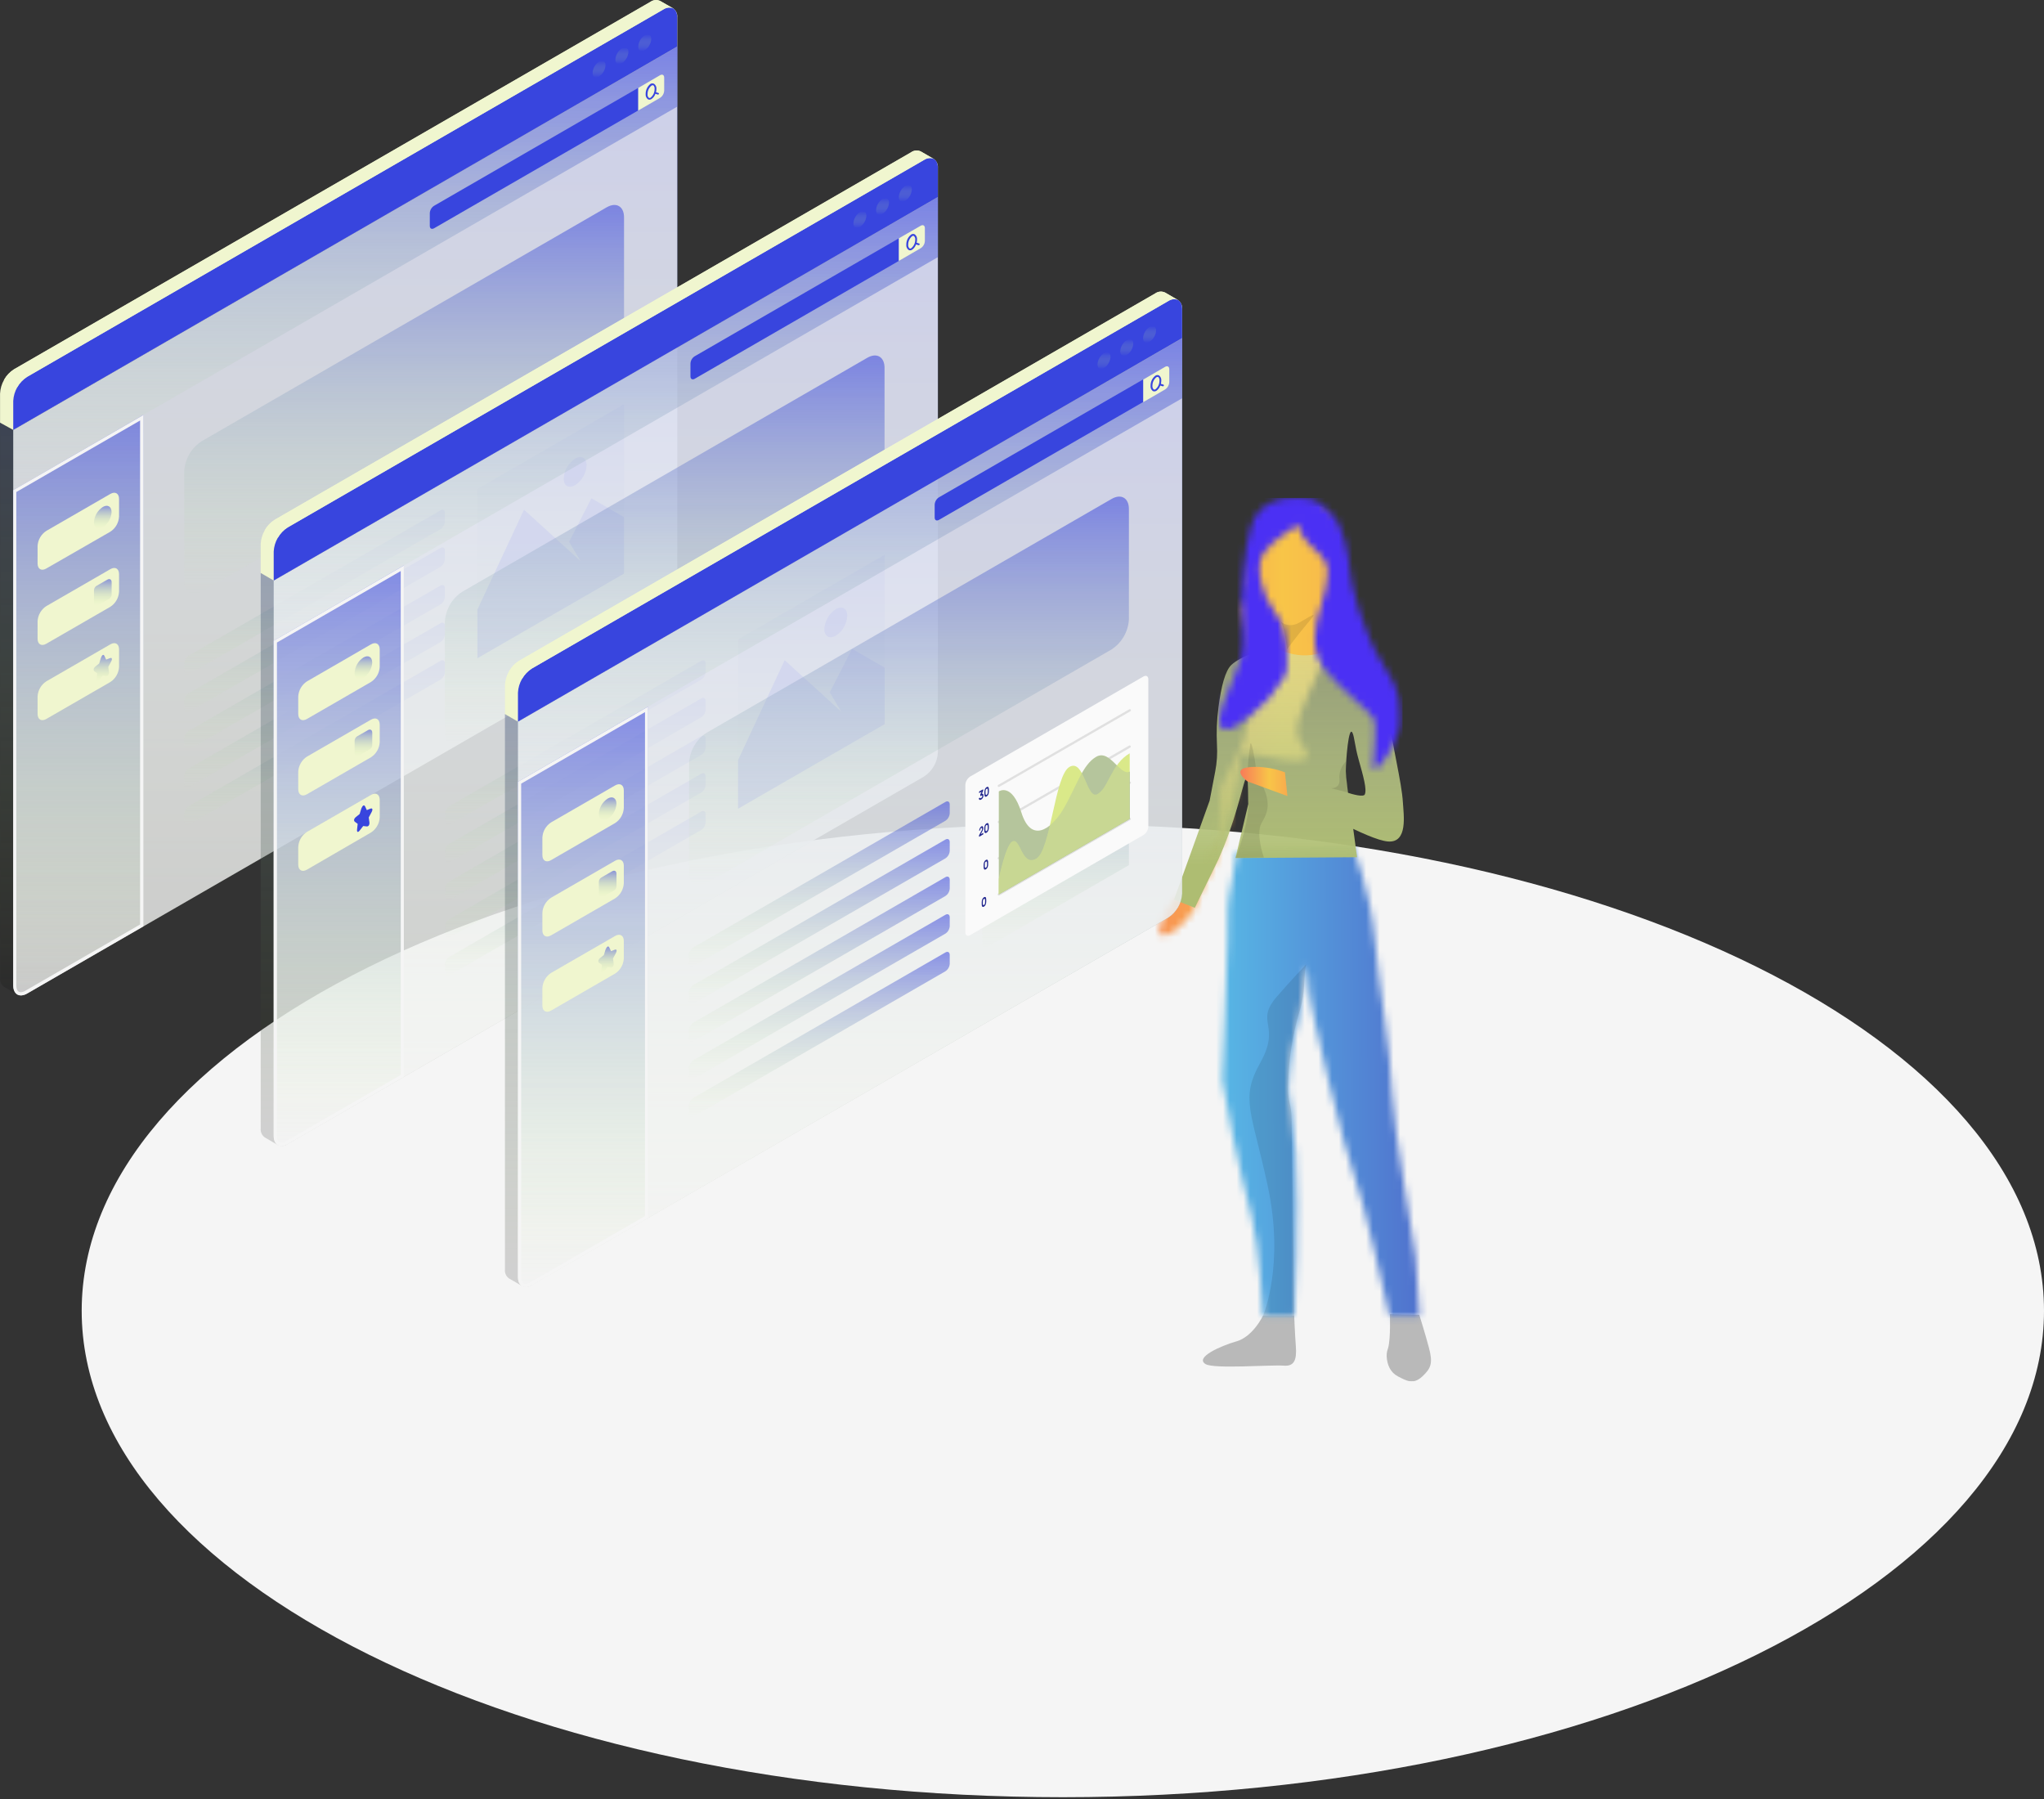 <svg width="300" height="264" viewBox="0 0 300 264" fill="none" xmlns="http://www.w3.org/2000/svg">
<rect x="0" y="0" width="300" height="264" fill="#333333" stroke="none"/>
<path d="M155.994 263.736C235.527 263.736 300 231.777 300 192.355C300 152.933 235.527 120.974 155.994 120.974C76.462 120.974 11.989 152.933 11.989 192.355C11.989 231.777 76.462 263.736 155.994 263.736Z" fill="#F5F5F5"/>
<g clip-path="url(#clip0_0_1186)">
<mask id="mask0_0_1186" style="mask-type:luminance" maskUnits="userSpaceOnUse" x="-60" y="-19" width="489" height="279">
<path d="M428.547 -18.113H-59.92V259.256H428.547V-18.113Z" fill="white"/>
</mask>
<g mask="url(#mask0_0_1186)">
<mask id="mask1_0_1186" style="mask-type:luminance" maskUnits="userSpaceOnUse" x="-60" y="-19" width="489" height="279">
<path d="M428.547 -18.113H-59.92V259.256H428.547V-18.113Z" fill="white"/>
</mask>
<g mask="url(#mask1_0_1186)">
<mask id="mask2_0_1186" style="mask-type:luminance" maskUnits="userSpaceOnUse" x="-91" y="-3" width="487" height="267">
<path d="M395.038 -2.516H-90.884V263.296H395.038V-2.516Z" fill="white"/>
</mask>
<g mask="url(#mask2_0_1186)">
<path d="M208.319 192.942L203.994 192.847C203.994 192.847 204.129 196.381 203.74 197.801C203.717 197.891 203.641 198.122 203.59 198.289C203.537 198.533 203.514 198.782 203.521 199.031C203.593 200.315 204.071 201.415 205.205 201.998C206.455 202.637 207.421 203.225 208.749 201.998C210.077 200.77 210.301 199.984 209.747 197.86C209.192 195.736 208.307 192.942 208.307 192.942" fill="#B9B9B9"/>
<path d="M181.454 196.853C183.939 196.139 185.369 193.073 185.369 193.073H189.949C189.949 193.073 190.068 195.954 190.19 197.519C190.351 199.594 189.951 200.521 188.427 200.408C186.422 200.261 178.251 200.921 176.961 200.187C175.292 199.221 179.126 197.519 181.451 196.848" fill="#B9B9B9"/>
</g>
<mask id="mask3_0_1186" style="mask-type:luminance" maskUnits="userSpaceOnUse" x="179" y="124" width="30" height="70">
<path d="M198.616 124.339C198.616 124.339 201.198 131.24 201.745 137.607C202.292 143.973 204.137 154.313 204.317 160.464C204.465 165.541 207.665 182.464 207.77 184.403C207.861 186.098 208.342 193.101 208.342 193.101H203.91C203.91 193.101 200.056 175.668 198.797 172.691C197.624 169.91 192.085 147.425 192.182 145.347C192.229 144.057 192.064 142.767 191.694 141.531C191.694 141.531 190.836 149.493 190.02 151.971C189.414 153.81 189.053 159.873 189.053 159.873C189.053 159.873 189.931 165.654 190.142 169.119C190.673 177.851 189.953 193.07 189.953 193.07H185.374C185.374 193.07 184.812 182.602 183.705 178.575C182.006 172.411 179.38 159.416 179.38 158.471C179.38 157.616 180.182 140.455 180.171 137.925C180.171 136.839 180.194 134.468 180.222 133.21C180.233 132.709 180.283 132.211 180.37 131.718L181.568 124.943L198.616 124.339Z" fill="white"/>
</mask>
<g mask="url(#mask3_0_1186)">
<path d="M214.702 194.406L175.233 194.611L174.64 124.278L214.109 124.072L214.702 194.406Z" fill="url(#paint0_linear_0_1186)"/>
</g>
<mask id="mask4_0_1186" style="mask-type:luminance" maskUnits="userSpaceOnUse" x="170" y="74" width="27" height="64">
<path d="M192.528 74.349C191.256 74.562 189.503 75.974 186.605 77.053C184.941 77.672 182.84 85.967 182.84 85.967L182.809 85.934L183.608 86.679C183.443 86.846 183.682 87.264 183.682 87.5L183.534 88.433L182.288 88.6L184.323 100.737L182.395 109.086L179.087 115.787L178.833 122.896C178.833 122.896 175.973 127.601 176.034 128.14C176.095 128.68 173.788 131.107 172.312 132.018C171.366 133.184 168.802 137.807 171.04 137.237C173.152 136.7 175.2 133.67 175.365 133.205C177.044 128.479 177.823 127.924 177.978 127.521C180.342 121.406 182.064 115.656 181.843 110.897C181.764 109.248 195.474 114.6 190.971 109.081C187.689 105.057 199.315 94.006 196.553 82.246C195.217 76.565 194.372 74.59 193.118 74.343L192.528 74.349Z" fill="white"/>
</mask>
<g mask="url(#mask4_0_1186)">
<path d="M212.576 74.343H161.299V141.351H212.576V74.343Z" fill="url(#paint1_linear_0_1186)"/>
</g>
<path d="M172.313 132.018L177.538 117.495L178.36 113.208C178.61 111.907 178.695 110.579 178.614 109.256C178.52 107.464 178.592 105.667 178.828 103.888C179.238 100.614 179.859 98.428 180.703 97.604C182.003 96.338 186.046 94.702 188.137 95.506C192.805 97.303 195.006 94.866 196.426 95.341C197.845 95.816 202.532 96.646 203.483 103.303C204.435 109.96 205.719 114.703 205.905 117.762C206.014 119.575 206.668 123.723 203.717 123.486C200.766 123.25 192.635 118.381 188.944 116.837C185.252 115.294 185.018 113.969 185.127 112.911C185.237 111.852 190.656 112.911 192.889 114.225C195.123 115.54 199.947 117.307 200.3 116.601C200.654 115.895 200.107 113.945 199.423 111.521C198.832 109.438 198.812 108.226 198.519 107.576C197.937 106.274 197.527 111.685 197.527 113.17C197.545 113.787 197.601 114.402 197.695 115.011C197.695 115.011 197.777 115.828 197.858 116.352C198.298 119.154 199.178 125.798 199.178 125.798L181.332 125.916L183.217 117.955C183.166 118.05 183.242 113.129 182.891 114.038C182.217 115.79 181.332 120.584 178.79 126.196L175.366 133.218L172.313 132.018Z" fill="url(#paint2_linear_0_1186)"/>
<path opacity="0.1" d="M181.344 125.898C181.344 125.898 183.525 120.538 183.196 117.346C182.858 114.071 183.316 110.412 183.499 109.246C183.642 108.339 184.158 111.234 184.313 112.538C184.631 115.217 184.326 112.908 185.501 115.692C186.677 118.476 185.715 119.76 185.138 120.828C184.278 122.408 185.501 125.837 185.501 125.837L181.344 125.898Z" fill="black"/>
<path d="M188.595 113.337L188.956 116.819L183.105 114.678C183.105 114.678 180.072 112.505 184.316 112.538C185.778 112.55 187.226 112.821 188.595 113.337Z" fill="url(#paint3_linear_0_1186)"/>
<mask id="mask5_0_1186" style="mask-type:luminance" maskUnits="userSpaceOnUse" x="178" y="73" width="28" height="40">
<path d="M188.778 73.129C188.778 73.129 184.746 73.275 183.593 77.274C182.441 81.272 182.27 86.84 182.23 87.716C182.189 88.635 182.654 94.907 182.151 96.643C181.706 98.184 180.393 101.032 179.607 103.005C179.298 103.785 179.07 104.596 178.927 105.424L178.836 106.105C178.891 106.282 178.981 106.445 179.102 106.584C179.223 106.724 179.372 106.836 179.538 106.914C179.705 106.992 179.885 107.034 180.069 107.038C180.252 107.041 180.435 107.006 180.604 106.934C181.006 106.752 181.396 106.545 181.772 106.313C183 105.568 184.761 103.904 185.768 102.961C187.025 101.787 187.351 100.724 188.224 99.761C188.916 98.991 188.875 98.135 188.9 97.414C189.027 93.7 188.575 91.543 186.735 89.208C185.491 87.631 184.056 83.232 185.425 81.198C186.794 79.164 190.223 77.487 190.366 76.978C190.508 76.47 190.62 78.504 192.096 79.803C193.398 80.969 194.243 81.781 194.749 82.97C194.948 83.437 194.879 85.718 193.935 88.682C192.948 91.776 192.238 95.221 194.256 97.984C196.273 100.747 201.315 104.615 201.672 105.488C202.028 106.362 201.672 110.237 201.539 112.423C201.407 114.608 205.635 108.691 205.49 105.853C205.345 103.015 205.852 101.782 202.969 97.419C200.087 93.055 198.214 85.567 198.135 83.748C198.056 81.93 197.199 76.914 195.469 75.458C193.991 74.215 193.673 73.023 190.592 73.023C189.983 73.028 189.376 73.064 188.77 73.131" fill="white"/>
</mask>
<g mask="url(#mask5_0_1186)">
<path d="M205.849 73.021H178.831V114.601H205.849V73.021Z" fill="#4B30F4"/>
</g>
</g>
</g>
<path opacity="0.1" d="M191.691 141.533C191.347 142.946 191.604 145.627 190.818 148.139C189.655 151.941 189.059 155.897 189.05 159.876C189.078 161.704 189.528 162.203 189.559 163.867C189.813 179.114 189.953 193.083 189.953 193.083H185.374C185.374 193.083 188.595 185.723 186.05 173.955C183.697 163.04 182.008 161.24 184.951 155.993C188.101 150.381 184.122 150.086 187.358 146.308C189.103 144.271 191.691 141.533 191.691 141.533Z" fill="black"/>
<path opacity="0.1" d="M197.567 111.724C197.213 112.061 196.941 112.476 196.772 112.936C196.604 113.397 196.543 113.891 196.596 114.38C196.7 115.795 195.324 115.664 195.324 115.664L197.891 116.316C197.891 116.316 197.318 112.826 197.567 111.724Z" fill="black"/>
<path opacity="0.1" d="M188 91.235C188 91.235 189.122 92.316 190.798 91.312C193.195 89.879 193.218 89.915 191.996 91.355C190.132 93.556 188.908 95.297 188.908 95.297C188.908 95.297 188.569 92.216 188 91.235Z" fill="black"/>
</g>
<path d="M99.403 6.83L97.488 5.721L0.008 62.024V143.51C-0.018 143.763 0.023 144.018 0.128 144.25C0.233 144.481 0.398 144.681 0.605 144.828L2.514 145.937C2.746 146.045 3.002 146.088 3.256 146.064C3.51 146.04 3.753 145.948 3.959 145.798L97.366 91.89C97.959 91.503 98.452 90.982 98.806 90.368C99.16 89.755 99.365 89.067 99.403 88.359V6.83Z" fill="url(#paint4_linear_0_1186)" fill-opacity="0.7"/>
<path opacity="0.15" d="M99.403 6.83L97.488 5.721L0.008 62.024V143.51C-0.018 143.763 0.023 144.018 0.128 144.25C0.233 144.481 0.398 144.681 0.605 144.828L2.514 145.937C2.746 146.045 3.002 146.088 3.256 146.064C3.51 146.04 3.753 145.948 3.959 145.798L97.366 91.89C97.959 91.503 98.452 90.982 98.806 90.368C99.16 89.755 99.365 89.067 99.403 88.359V6.83Z" fill="black"/>
<path d="M1.944 144.62C1.944 145.921 2.856 146.444 3.981 145.798L97.366 91.89C97.959 91.503 98.452 90.982 98.806 90.368C99.16 89.755 99.365 89.067 99.403 88.359V6.83L1.944 63.09V144.62Z" fill="url(#paint5_linear_0_1186)" fill-opacity="0.7"/>
<g opacity="0.75">
<path d="M1.945 144.62C1.945 145.921 2.857 146.444 3.982 145.798L97.367 91.89C97.96 91.503 98.453 90.982 98.807 90.368C99.161 89.755 99.366 89.067 99.404 88.359V6.83L1.945 63.09V144.62Z" fill="white"/>
</g>
<path d="M1.916 63.112V71.933L99.397 15.651L99.402 6.83L1.916 63.112Z" fill="url(#paint6_linear_0_1186)" fill-opacity="0.7"/>
<path d="M63.083 31.256V33.155C63.083 33.544 63.361 33.688 63.697 33.507L93.675 16.206V12.894L63.707 30.201C63.527 30.315 63.377 30.47 63.268 30.654C63.16 30.837 63.096 31.044 63.083 31.256Z" fill="#3845DE"/>
<path d="M96.876 11.038C97.212 10.846 97.484 11.001 97.484 11.396V13.294C97.474 13.508 97.414 13.716 97.309 13.901C97.203 14.087 97.054 14.244 96.876 14.361L93.676 16.217V12.905L96.876 11.038Z" fill="#F0F6CF"/>
<path d="M96.641 13.646L96.283 13.534C96.321 13.382 96.341 13.226 96.342 13.07C96.358 12.925 96.336 12.778 96.278 12.645C96.22 12.511 96.128 12.395 96.011 12.307C95.93 12.261 95.838 12.236 95.745 12.236C95.651 12.236 95.559 12.261 95.478 12.307C95.251 12.483 95.068 12.71 94.944 12.969C94.82 13.229 94.758 13.513 94.763 13.801C94.748 13.945 94.77 14.092 94.828 14.226C94.886 14.359 94.978 14.476 95.094 14.563C95.161 14.605 95.239 14.627 95.318 14.627C95.422 14.624 95.524 14.593 95.611 14.537C95.886 14.351 96.091 14.079 96.193 13.763L96.55 13.875H96.593C96.62 13.874 96.646 13.866 96.668 13.849C96.69 13.833 96.707 13.81 96.715 13.785C96.72 13.757 96.715 13.728 96.702 13.703C96.688 13.677 96.667 13.658 96.641 13.646ZM95.489 14.329C95.453 14.357 95.41 14.374 95.365 14.379C95.319 14.384 95.274 14.376 95.233 14.355C95.161 14.288 95.106 14.204 95.073 14.112C95.039 14.019 95.028 13.92 95.041 13.822C95.037 13.582 95.087 13.344 95.188 13.126C95.289 12.909 95.437 12.716 95.622 12.563C95.671 12.53 95.728 12.511 95.787 12.51C95.819 12.503 95.852 12.503 95.883 12.51C95.955 12.577 96.01 12.661 96.043 12.754C96.077 12.846 96.088 12.946 96.075 13.043C96.082 13.288 96.033 13.531 95.932 13.754C95.83 13.977 95.678 14.174 95.489 14.329Z" fill="#3845DE"/>
<path d="M96.912 0.158C96.679 0.046 96.42 -0.001 96.162 0.022C95.905 0.046 95.659 0.139 95.45 0.292L2.044 54.2C1.448 54.59 0.952 55.115 0.598 55.733C0.243 56.352 0.041 57.045 0.007 57.757V62.024L1.943 63.09L99.402 6.83V2.564C99.432 2.308 99.392 2.049 99.288 1.814C99.184 1.578 99.019 1.375 98.81 1.225C98.474 1.049 97.242 0.345 96.912 0.158Z" fill="#F0F6CF"/>
<path d="M1.944 58.824C1.982 58.117 2.186 57.43 2.54 56.817C2.894 56.205 3.388 55.684 3.981 55.298L97.36 1.385C98.486 0.734 99.398 1.262 99.398 2.564V6.83L1.944 63.09V58.824Z" fill="#3845DE"/>
<path d="M98.832 1.262C98.599 1.145 98.338 1.094 98.078 1.116C97.819 1.138 97.57 1.231 97.36 1.385L3.959 55.309C3.357 55.685 2.861 56.208 2.519 56.829L0.604 55.725C0.947 55.101 1.445 54.576 2.049 54.2L95.45 0.27C95.66 0.12 95.906 0.028 96.163 0.005C96.421 -0.017 96.679 0.03 96.912 0.142C97.242 0.345 98.469 1.049 98.81 1.246L98.832 1.262Z" fill="#F0F6CF"/>
<path d="M87.931 9.033C87.654 9.215 87.424 9.46 87.258 9.747C87.093 10.034 86.996 10.355 86.976 10.686C86.976 11.294 87.403 11.545 87.931 11.22C88.204 11.037 88.43 10.795 88.594 10.511C88.758 10.227 88.854 9.909 88.875 9.582C88.875 8.974 88.459 8.729 87.931 9.033Z" fill="url(#paint7_linear_0_1186)" fill-opacity="0.7"/>
<path d="M91.276 7.091C90.999 7.274 90.769 7.518 90.603 7.805C90.438 8.092 90.341 8.414 90.321 8.745C90.321 9.353 90.748 9.603 91.276 9.278C91.553 9.096 91.785 8.852 91.951 8.565C92.118 8.278 92.215 7.956 92.236 7.625C92.236 7.049 91.804 6.798 91.276 7.091Z" fill="url(#paint8_linear_0_1186)" fill-opacity="0.7"/>
<path d="M94.62 5.177C94.344 5.361 94.116 5.607 93.952 5.895C93.788 6.183 93.694 6.505 93.676 6.835C93.676 7.443 94.108 7.689 94.63 7.369C94.908 7.187 95.139 6.943 95.306 6.656C95.473 6.369 95.57 6.047 95.59 5.715C95.58 5.123 95.148 4.873 94.62 5.177Z" fill="url(#paint9_linear_0_1186)" fill-opacity="0.7"/>
<path d="M3.96 145.798L21.026 135.937V60.899L1.944 71.933V144.62C1.944 145.921 2.834 146.444 3.96 145.798Z" fill="url(#paint10_linear_0_1186)" fill-opacity="0.7"/>
<path d="M20.562 61.709V135.665L3.72 145.388C3.519 145.518 3.287 145.594 3.048 145.606C2.456 145.606 2.392 144.918 2.392 144.62V72.205L20.562 61.709ZM21.037 60.899L1.944 71.933V144.62C1.944 145.542 2.402 146.076 3.069 146.076C3.392 146.062 3.706 145.967 3.981 145.798L21.047 135.937V60.899H21.037Z" fill="#F5F5F5"/>
<path d="M6.791 77.912L16.199 72.482C16.903 72.077 17.474 72.408 17.474 73.218V75.794C17.453 76.24 17.327 76.675 17.106 77.063C16.884 77.451 16.573 77.78 16.199 78.024L6.791 83.431C6.087 83.842 5.516 83.511 5.516 82.695V80.12C5.541 79.677 5.669 79.247 5.89 78.863C6.112 78.48 6.42 78.154 6.791 77.912Z" fill="#F0F6CF"/>
<path d="M6.791 88.952L16.199 83.522C16.903 83.112 17.474 83.442 17.474 84.258V86.834C17.45 87.277 17.323 87.707 17.101 88.091C16.88 88.475 16.57 88.801 16.199 89.042L6.791 94.472C6.087 94.877 5.516 94.552 5.516 93.736V91.159C5.54 90.717 5.668 90.286 5.889 89.903C6.111 89.519 6.42 89.193 6.791 88.952Z" fill="#F0F6CF"/>
<path d="M6.791 99.991L16.199 94.557C16.903 94.151 17.474 94.482 17.474 95.293V97.874C17.449 98.316 17.321 98.746 17.1 99.13C16.878 99.514 16.57 99.84 16.199 100.082L6.791 105.511C6.087 105.916 5.516 105.586 5.516 104.775V102.199C5.54 101.757 5.668 101.326 5.889 100.942C6.111 100.559 6.42 100.233 6.791 99.991Z" fill="#F0F6CF"/>
<path d="M15.084 74.402C15.794 73.992 16.375 74.322 16.375 75.149C16.351 75.598 16.221 76.035 15.995 76.424C15.77 76.814 15.456 77.144 15.079 77.389C14.364 77.805 13.788 77.469 13.788 76.642C13.814 76.193 13.944 75.757 14.169 75.368C14.395 74.979 14.708 74.648 15.084 74.402Z" fill="url(#paint11_linear_0_1186)" fill-opacity="0.7"/>
<path d="M14.146 85.986L15.746 85.069C16.098 84.866 16.386 85.031 16.386 85.437V87.272C16.378 87.392 16.343 87.51 16.281 87.614C16.22 87.719 16.136 87.808 16.034 87.874L14.434 88.791C14.082 88.994 13.794 88.829 13.794 88.423V86.589C13.802 86.468 13.838 86.35 13.899 86.246C13.96 86.141 14.045 86.052 14.146 85.986Z" fill="url(#paint12_linear_0_1186)" fill-opacity="0.7"/>
<path d="M15.33 96.263L15.581 96.796L16.141 96.583C16.45 96.466 16.519 96.711 16.295 97.117L15.89 97.879L15.986 98.567C16.039 98.946 15.858 99.223 15.581 99.191L15.085 99.127L14.584 99.767C14.306 100.124 14.125 100.05 14.178 99.612L14.274 98.812L13.869 98.519C13.645 98.359 13.714 98.034 14.024 97.794L14.557 97.367L14.807 96.546C14.973 96.098 15.197 95.97 15.33 96.263Z" fill="url(#paint13_linear_0_1186)" fill-opacity="0.7"/>
<path d="M29.586 64.754L89.041 30.424C90.449 29.614 91.591 30.275 91.591 31.896V48.099C91.543 48.983 91.287 49.844 90.844 50.611C90.401 51.379 89.783 52.031 89.041 52.515L29.586 86.839C28.178 87.65 27.037 86.994 27.037 85.367V69.165C27.086 68.281 27.342 67.421 27.785 66.655C28.227 65.889 28.845 65.238 29.586 64.754Z" fill="url(#paint14_linear_0_1186)" fill-opacity="0.7"/>
<path d="M27.677 96.226L64.652 74.893C65.004 74.69 65.292 74.856 65.292 75.261V76.546C65.281 76.768 65.216 76.983 65.105 77.175C64.994 77.367 64.839 77.53 64.652 77.65L27.677 98.983C27.325 99.186 27.037 99.02 27.037 98.615V97.33C27.05 97.108 27.114 96.893 27.225 96.701C27.337 96.51 27.491 96.347 27.677 96.226Z" fill="url(#paint15_linear_0_1186)" fill-opacity="0.7"/>
<path d="M27.677 101.746L64.652 80.413C65.004 80.21 65.292 80.375 65.292 80.781V82.071C65.28 82.293 65.215 82.508 65.104 82.7C64.993 82.891 64.838 83.054 64.652 83.175L27.677 104.508C27.325 104.711 27.037 104.546 27.037 104.14V102.85C27.05 102.628 27.114 102.413 27.225 102.221C27.337 102.029 27.491 101.867 27.677 101.746Z" fill="url(#paint16_linear_0_1186)" fill-opacity="0.7"/>
<path d="M27.677 107.266L64.652 85.933C65.004 85.73 65.292 85.895 65.292 86.301V87.591C65.28 87.813 65.215 88.028 65.104 88.22C64.993 88.412 64.838 88.575 64.652 88.695L27.677 110.028C27.325 110.231 27.037 110.066 27.037 109.66V108.37C27.05 108.148 27.115 107.933 27.226 107.742C27.337 107.55 27.492 107.387 27.677 107.266Z" fill="url(#paint17_linear_0_1186)" fill-opacity="0.7"/>
<path d="M27.677 112.791L64.652 91.458C65.004 91.255 65.292 91.42 65.292 91.826V93.116C65.28 93.338 65.215 93.553 65.104 93.745C64.993 93.936 64.838 94.099 64.652 94.22L27.677 115.553C27.325 115.756 27.037 115.596 27.037 115.185V113.9C27.048 113.677 27.112 113.461 27.223 113.268C27.334 113.075 27.49 112.911 27.677 112.791Z" fill="url(#paint18_linear_0_1186)" fill-opacity="0.7"/>
<path d="M27.677 118.311L64.652 96.978C65.004 96.775 65.292 96.94 65.292 97.346V98.631C65.281 98.853 65.216 99.068 65.105 99.26C64.994 99.452 64.839 99.615 64.652 99.735L27.677 121.068C27.325 121.271 27.037 121.105 27.037 120.7V119.409C27.051 119.189 27.115 118.975 27.227 118.784C27.338 118.593 27.492 118.431 27.677 118.311Z" fill="url(#paint19_linear_0_1186)" fill-opacity="0.7"/>
<path d="M91.589 59.325L70.07 71.746V96.594L91.589 84.172V59.325Z" fill="url(#paint20_linear_0_1186)" fill-opacity="0.7"/>
<path d="M70.07 89.458L76.912 74.792L85.205 82.333L83.531 79.517L86.805 73.128L91.589 75.896V84.173L70.07 96.594V89.458Z" fill="#3845DE"/>
<path d="M84.416 67.298C85.35 66.765 86.101 67.197 86.101 68.274C86.07 68.859 85.9 69.429 85.608 69.937C85.315 70.445 84.907 70.876 84.416 71.197C83.483 71.73 82.731 71.298 82.731 70.221C82.763 69.636 82.932 69.066 83.225 68.558C83.517 68.051 83.925 67.619 84.416 67.298Z" fill="#3845DE"/>
<path d="M137.654 28.916L135.744 27.806L38.264 84.088V165.596C38.238 165.848 38.279 166.104 38.384 166.335C38.489 166.566 38.654 166.766 38.861 166.913L40.77 168.028C41.002 168.133 41.257 168.175 41.51 168.15C41.763 168.124 42.004 168.032 42.21 167.884L135.616 113.954C136.21 113.567 136.703 113.046 137.057 112.432C137.411 111.819 137.615 111.13 137.654 110.423V28.916Z" fill="url(#paint21_linear_0_1186)" fill-opacity="0.7"/>
<path opacity="0.15" d="M137.654 28.916L135.744 27.806L38.264 84.088V165.596C38.238 165.848 38.279 166.104 38.384 166.335C38.489 166.566 38.654 166.766 38.861 166.913L40.77 168.028C41.002 168.133 41.257 168.175 41.51 168.15C41.763 168.124 42.004 168.032 42.21 167.884L135.616 113.954C136.21 113.567 136.703 113.046 137.057 112.432C137.411 111.819 137.615 111.13 137.654 110.423V28.916Z" fill="black"/>
<path d="M40.172 166.705C40.172 168.006 41.084 168.534 42.21 167.883L135.616 113.954C136.209 113.567 136.702 113.045 137.056 112.432C137.41 111.819 137.615 111.13 137.653 110.423V28.916L40.172 85.197V166.705Z" fill="url(#paint22_linear_0_1186)" fill-opacity="0.7"/>
<g opacity="0.75">
<path d="M40.172 166.705C40.172 168.006 41.084 168.534 42.21 167.883L135.616 113.954C136.209 113.567 136.702 113.045 137.056 112.432C137.41 111.819 137.615 111.13 137.653 110.423V28.916L40.172 85.197V166.705Z" fill="white"/>
</g>
<path d="M40.172 85.197V94.018L137.653 37.737V28.916L40.172 85.197Z" fill="url(#paint23_linear_0_1186)" fill-opacity="0.7"/>
<path d="M101.339 53.342V55.24C101.339 55.63 101.617 55.774 101.953 55.592L131.92 38.291V34.979L101.953 52.286C101.774 52.4 101.625 52.556 101.518 52.739C101.411 52.923 101.35 53.13 101.339 53.342Z" fill="#3845DE"/>
<path d="M135.132 33.129C135.473 32.931 135.745 33.091 135.745 33.48V35.358C135.736 35.572 135.676 35.781 135.569 35.966C135.462 36.152 135.312 36.309 135.132 36.425L131.932 38.281V34.968L135.132 33.129Z" fill="#F0F6CF"/>
<path d="M134.896 35.731L134.539 35.619C134.575 35.467 134.593 35.312 134.592 35.155C134.609 35.011 134.587 34.865 134.53 34.731C134.473 34.597 134.382 34.481 134.267 34.393C134.184 34.346 134.09 34.325 133.996 34.329C133.902 34.334 133.811 34.365 133.733 34.419C133.506 34.594 133.323 34.82 133.199 35.078C133.074 35.337 133.013 35.621 133.019 35.907C133.001 36.052 133.022 36.198 133.08 36.332C133.137 36.466 133.228 36.583 133.344 36.67C133.413 36.712 133.492 36.734 133.573 36.734C133.677 36.731 133.778 36.701 133.867 36.649C134.139 36.458 134.343 36.185 134.448 35.87L134.805 35.982H134.843C134.875 35.983 134.907 35.973 134.933 35.952C134.958 35.932 134.975 35.903 134.98 35.87C134.985 35.838 134.978 35.805 134.961 35.778C134.944 35.75 134.917 35.73 134.885 35.721L134.896 35.731ZM133.744 36.425C133.708 36.453 133.665 36.471 133.62 36.475C133.575 36.48 133.529 36.472 133.488 36.451C133.416 36.384 133.361 36.3 133.328 36.208C133.295 36.115 133.284 36.016 133.296 35.918C133.292 35.678 133.343 35.44 133.443 35.222C133.544 35.005 133.692 34.812 133.877 34.659C133.924 34.627 133.98 34.608 134.037 34.606C134.071 34.606 134.104 34.615 134.133 34.633C134.207 34.699 134.264 34.782 134.298 34.875C134.333 34.968 134.344 35.068 134.331 35.166C134.334 35.407 134.283 35.645 134.181 35.862C134.079 36.08 133.93 36.273 133.744 36.425Z" fill="#3845DE"/>
<path d="M135.168 22.233C134.936 22.118 134.677 22.069 134.419 22.092C134.161 22.114 133.915 22.207 133.706 22.361L40.3 76.285C39.708 76.673 39.214 77.194 38.86 77.807C38.506 78.421 38.302 79.109 38.263 79.816V84.082L40.172 85.192L137.653 28.916V24.649C137.679 24.398 137.639 24.145 137.536 23.914C137.433 23.684 137.271 23.485 137.066 23.337C136.72 23.134 135.498 22.436 135.168 22.233Z" fill="#F0F6CF"/>
<path d="M40.172 80.931C40.211 80.224 40.415 79.535 40.769 78.922C41.123 78.308 41.617 77.787 42.21 77.4L135.616 23.471C136.741 22.82 137.653 23.348 137.653 24.649V28.916L40.172 85.197V80.931Z" fill="#3845DE"/>
<path d="M137.083 23.348C136.851 23.232 136.591 23.182 136.332 23.205C136.073 23.227 135.826 23.321 135.617 23.476L42.216 77.4C41.613 77.774 41.117 78.298 40.776 78.92L38.861 77.811C39.203 77.187 39.698 76.662 40.301 76.285L133.707 22.356C133.916 22.204 134.162 22.113 134.418 22.091C134.675 22.07 134.933 22.119 135.163 22.233C135.499 22.436 136.721 23.134 137.067 23.332C137.073 23.337 137.083 23.342 137.083 23.348Z" fill="#F0F6CF"/>
<path d="M126.21 31.118C125.933 31.301 125.703 31.545 125.537 31.832C125.371 32.119 125.275 32.441 125.255 32.772C125.255 33.385 125.682 33.63 126.21 33.305C126.487 33.122 126.718 32.877 126.883 32.589C127.049 32.301 127.145 31.978 127.164 31.646C127.143 31.059 126.743 30.814 126.21 31.118Z" fill="url(#paint24_linear_0_1186)" fill-opacity="0.7"/>
<path d="M129.532 29.193C129.255 29.376 129.025 29.62 128.859 29.907C128.694 30.194 128.597 30.516 128.577 30.846C128.577 31.454 129.004 31.705 129.532 31.38C129.809 31.197 130.04 30.951 130.206 30.663C130.371 30.375 130.468 30.053 130.487 29.721C130.476 29.134 130.06 28.889 129.532 29.193Z" fill="url(#paint25_linear_0_1186)" fill-opacity="0.7"/>
<path d="M132.876 27.267C132.599 27.45 132.369 27.694 132.203 27.981C132.037 28.268 131.941 28.59 131.921 28.921C131.921 29.529 132.348 29.779 132.876 29.454C133.152 29.272 133.383 29.027 133.548 28.74C133.714 28.453 133.811 28.132 133.83 27.801C133.83 27.209 133.404 26.958 132.876 27.267Z" fill="url(#paint26_linear_0_1186)" fill-opacity="0.7"/>
<path d="M42.21 167.883L59.276 158.022V82.984L40.172 94.024V166.705C40.172 168.006 41.084 168.534 42.21 167.883Z" fill="url(#paint27_linear_0_1186)" fill-opacity="0.7"/>
<path d="M58.817 83.8V157.75L41.975 167.473C41.774 167.604 41.542 167.679 41.303 167.692C40.711 167.692 40.647 167.004 40.647 166.705V94.29L58.817 83.8ZM59.287 82.984L40.172 94.024V166.705C40.172 167.628 40.631 168.161 41.303 168.161C41.624 168.148 41.937 168.053 42.21 167.884L59.276 158.022V82.984H59.287Z" fill="#F5F5F5"/>
<path d="M45.047 99.997L54.455 94.557C55.159 94.152 55.73 94.482 55.73 95.293V97.874C55.706 98.316 55.578 98.745 55.356 99.128C55.135 99.511 54.826 99.836 54.455 100.077L45.047 105.511C44.343 105.917 43.773 105.586 43.773 104.775V102.194C43.799 101.754 43.928 101.326 44.149 100.944C44.371 100.563 44.678 100.238 45.047 99.997Z" fill="#F0F6CF"/>
<path d="M45.047 111.037L54.455 105.607C55.159 105.202 55.73 105.527 55.73 106.343V108.919C55.706 109.362 55.579 109.792 55.357 110.176C55.136 110.56 54.827 110.886 54.455 111.127L45.047 116.556C44.343 116.967 43.773 116.636 43.773 115.82V113.223C43.8 112.785 43.93 112.359 44.151 111.979C44.372 111.599 44.679 111.277 45.047 111.037Z" fill="#F0F6CF"/>
<path d="M45.047 122.076L54.455 116.647C55.159 116.237 55.73 116.567 55.73 117.383V119.959C55.706 120.401 55.578 120.832 55.356 121.215C55.135 121.599 54.826 121.925 54.455 122.167L45.047 127.623C44.343 128.028 43.773 127.703 43.773 126.887V124.311C43.792 123.864 43.918 123.428 44.139 123.039C44.361 122.651 44.672 122.321 45.047 122.076Z" fill="#F0F6CF"/>
<path d="M53.336 96.488C54.051 96.077 54.632 96.408 54.632 97.234C54.607 97.684 54.477 98.121 54.252 98.511C54.026 98.901 53.713 99.233 53.336 99.48C52.621 99.89 52.045 99.554 52.045 98.733C52.07 98.284 52.2 97.847 52.424 97.457C52.648 97.067 52.961 96.735 53.336 96.488Z" fill="url(#paint28_linear_0_1186)" fill-opacity="0.7"/>
<path d="M52.397 108.071L53.997 107.154C54.349 106.951 54.637 107.117 54.637 107.522V109.357C54.63 109.478 54.595 109.596 54.534 109.701C54.473 109.805 54.387 109.894 54.285 109.959L52.685 110.877C52.338 111.079 52.05 110.914 52.05 110.509V108.679C52.057 108.558 52.091 108.44 52.151 108.334C52.212 108.229 52.296 108.139 52.397 108.071Z" fill="url(#paint29_linear_0_1186)" fill-opacity="0.7"/>
<path d="M53.587 118.348L53.837 118.882L54.37 118.668C54.68 118.551 54.749 118.796 54.525 119.202L54.12 119.964L54.216 120.652C54.269 121.031 54.088 121.314 53.81 121.276L53.309 121.218L52.808 121.858C52.536 122.21 52.355 122.14 52.408 121.698L52.498 120.898L52.099 120.604C51.874 120.444 51.944 120.119 52.253 119.884L52.786 119.452L53.037 118.631C53.224 118.183 53.448 118.055 53.587 118.348Z" fill="#3845DE"/>
<path d="M67.843 86.84L127.276 52.515C128.684 51.699 129.825 52.361 129.825 53.987V70.184C129.777 71.069 129.521 71.93 129.079 72.697C128.636 73.464 128.018 74.116 127.276 74.6L67.843 108.925C66.435 109.741 65.293 109.079 65.293 107.453V91.256C65.341 90.371 65.597 89.51 66.04 88.743C66.483 87.975 67.1 87.323 67.843 86.84Z" fill="url(#paint30_linear_0_1186)" fill-opacity="0.7"/>
<path d="M65.944 118.311L102.924 96.978C103.276 96.776 103.564 96.941 103.564 97.346V98.637C103.552 98.858 103.487 99.074 103.376 99.265C103.265 99.457 103.11 99.62 102.924 99.741L65.944 121.074C65.592 121.277 65.309 121.111 65.309 120.706V119.415C65.32 119.194 65.384 118.979 65.494 118.787C65.605 118.596 65.758 118.433 65.944 118.311Z" fill="url(#paint31_linear_0_1186)" fill-opacity="0.7"/>
<path d="M65.944 123.831L102.924 102.498C103.276 102.295 103.564 102.461 103.564 102.866V104.157C103.552 104.378 103.487 104.593 103.376 104.785C103.265 104.977 103.11 105.14 102.924 105.261L65.944 126.594C65.592 126.796 65.309 126.631 65.309 126.226V124.956C65.318 124.732 65.38 124.512 65.49 124.317C65.6 124.121 65.756 123.955 65.944 123.831Z" fill="url(#paint32_linear_0_1186)" fill-opacity="0.7"/>
<path d="M65.944 129.356L102.924 108.023C103.276 107.821 103.564 107.986 103.564 108.391V109.682C103.552 109.903 103.487 110.118 103.376 110.31C103.265 110.502 103.11 110.665 102.924 110.786L65.944 132.119C65.592 132.321 65.309 132.156 65.309 131.751V130.466C65.319 130.243 65.382 130.027 65.492 129.834C65.602 129.641 65.757 129.477 65.944 129.356Z" fill="url(#paint33_linear_0_1186)" fill-opacity="0.7"/>
<path d="M65.944 134.876L102.924 113.543C103.276 113.34 103.564 113.5 103.564 113.911V115.196C103.552 115.418 103.488 115.633 103.377 115.825C103.266 116.017 103.111 116.18 102.924 116.3L65.944 137.633C65.592 137.841 65.309 137.676 65.309 137.271V135.98C65.32 135.759 65.384 135.544 65.494 135.352C65.605 135.16 65.758 134.997 65.944 134.876Z" fill="url(#paint34_linear_0_1186)" fill-opacity="0.7"/>
<path d="M65.944 140.423L102.924 119.09C103.276 118.887 103.564 119.052 103.564 119.458V120.69C103.552 120.911 103.487 121.126 103.376 121.318C103.265 121.51 103.11 121.673 102.924 121.794L65.944 143.127C65.592 143.329 65.309 143.164 65.309 142.759V141.489C65.326 141.275 65.392 141.067 65.502 140.882C65.612 140.697 65.763 140.54 65.944 140.423Z" fill="url(#paint35_linear_0_1186)" fill-opacity="0.7"/>
<path d="M129.845 81.41L108.326 93.832V118.679L129.845 106.258V81.41Z" fill="url(#paint36_linear_0_1186)" fill-opacity="0.7"/>
<path d="M108.326 111.549L115.168 96.877L123.461 104.423L121.787 101.602L125.061 95.213L129.845 97.981V106.258L108.326 118.679V111.549Z" fill="#3845DE"/>
<path d="M122.672 89.384C123.606 88.85 124.358 89.282 124.358 90.36C124.326 90.945 124.157 91.514 123.864 92.022C123.571 92.53 123.163 92.962 122.672 93.282C121.739 93.816 120.987 93.384 120.987 92.306C121.019 91.721 121.188 91.152 121.481 90.644C121.773 90.136 122.182 89.704 122.672 89.384Z" fill="#3845DE"/>
<path d="M173.503 49.624L171.594 48.51L74.113 104.791V186.288C74.086 186.541 74.126 186.796 74.23 187.027C74.334 187.259 74.498 187.458 74.705 187.606L76.619 188.715C76.85 188.821 77.106 188.864 77.359 188.839C77.612 188.813 77.854 188.721 78.059 188.571L171.466 134.663C172.059 134.276 172.552 133.754 172.906 133.141C173.26 132.527 173.465 131.839 173.503 131.132V49.624Z" fill="url(#paint37_linear_0_1186)" fill-opacity="0.7"/>
<path opacity="0.15" d="M173.503 49.624L171.594 48.51L74.113 104.791V186.288C74.086 186.541 74.126 186.796 74.23 187.027C74.334 187.259 74.498 187.458 74.705 187.606L76.619 188.715C76.85 188.821 77.106 188.864 77.359 188.839C77.612 188.813 77.854 188.721 78.059 188.571L171.466 134.663C172.059 134.276 172.552 133.754 172.906 133.141C173.26 132.527 173.465 131.839 173.503 131.132V49.624Z" fill="black"/>
<path d="M76.023 187.413C76.023 188.709 76.935 189.237 78.06 188.587L171.466 134.662C172.059 134.275 172.553 133.754 172.907 133.14C173.261 132.527 173.465 131.839 173.503 131.132V49.624L76.023 105.9V187.413Z" fill="url(#paint38_linear_0_1186)" fill-opacity="0.7"/>
<g opacity="0.75">
<path d="M76.022 187.413C76.022 188.709 76.934 189.237 78.059 188.587L171.465 134.662C172.058 134.275 172.552 133.754 172.906 133.141C173.26 132.527 173.464 131.839 173.503 131.132V49.624L76.022 105.9V187.413Z" fill="white"/>
</g>
<path d="M76.023 105.9V114.727L173.503 58.445V49.624L76.023 105.9Z" fill="url(#paint39_linear_0_1186)" fill-opacity="0.7"/>
<path d="M137.183 74.05V75.949C137.183 76.338 137.46 76.482 137.796 76.301L167.769 59V55.688L137.796 72.989C137.618 73.106 137.47 73.263 137.364 73.447C137.257 73.631 137.195 73.838 137.183 74.05Z" fill="#3845DE"/>
<path d="M171.007 53.832C171.343 53.64 171.615 53.795 171.615 54.184V56.083C171.604 56.296 171.543 56.503 171.438 56.688C171.332 56.874 171.185 57.032 171.007 57.149L167.807 59.005V55.693L171.007 53.832Z" fill="#F0F6CF"/>
<path d="M170.741 56.435L170.383 56.323C170.421 56.173 170.441 56.019 170.442 55.864C170.459 55.719 170.437 55.572 170.38 55.437C170.323 55.303 170.232 55.185 170.117 55.096C170.033 55.053 169.94 55.033 169.846 55.038C169.753 55.042 169.662 55.072 169.583 55.123C169.356 55.298 169.173 55.523 169.049 55.782C168.925 56.04 168.863 56.324 168.869 56.611C168.852 56.756 168.873 56.903 168.93 57.037C168.987 57.172 169.078 57.289 169.194 57.379C169.263 57.416 169.34 57.437 169.418 57.437C169.523 57.436 169.626 57.407 169.717 57.352C169.988 57.164 170.191 56.893 170.293 56.579L170.65 56.691H170.693C170.725 56.691 170.756 56.679 170.78 56.658C170.804 56.637 170.82 56.608 170.825 56.576C170.829 56.544 170.822 56.512 170.805 56.485C170.787 56.458 170.761 56.438 170.73 56.429L170.741 56.435ZM169.594 57.123C169.557 57.149 169.515 57.166 169.47 57.17C169.425 57.175 169.379 57.168 169.338 57.149C169.265 57.082 169.209 56.999 169.175 56.906C169.141 56.814 169.129 56.714 169.141 56.616C169.138 56.376 169.189 56.138 169.29 55.92C169.392 55.702 169.541 55.51 169.727 55.357C169.776 55.328 169.831 55.312 169.887 55.309C169.919 55.3 169.952 55.3 169.983 55.309C170.055 55.377 170.111 55.46 170.144 55.553C170.177 55.645 170.188 55.745 170.175 55.843C170.182 56.086 170.133 56.328 170.033 56.55C169.932 56.772 169.782 56.968 169.594 57.123Z" fill="#3845DE"/>
<path d="M171.007 42.936C170.774 42.823 170.516 42.775 170.258 42.798C170.001 42.82 169.754 42.912 169.545 43.064L76.15 96.994C75.557 97.381 75.063 97.902 74.709 98.516C74.355 99.129 74.151 99.817 74.112 100.524V104.791L76.022 105.9L173.502 49.624V45.358C173.529 45.106 173.488 44.852 173.384 44.621C173.28 44.391 173.117 44.192 172.91 44.045C172.569 43.837 171.343 43.139 171.007 42.936Z" fill="#F0F6CF"/>
<path d="M76.023 101.634C76.061 100.926 76.265 100.238 76.619 99.625C76.973 99.011 77.467 98.49 78.06 98.103L171.466 44.179C172.591 43.528 173.503 44.056 173.503 45.352V49.619L76.023 105.9V101.634Z" fill="#3845DE"/>
<path d="M172.932 44.051C172.7 43.935 172.44 43.885 172.181 43.908C171.922 43.93 171.674 44.024 171.466 44.179L78.059 98.103C77.458 98.479 76.962 99.002 76.619 99.623L74.705 98.519C75.049 97.896 75.547 97.371 76.15 96.994L169.551 43.064C169.76 42.912 170.006 42.82 170.264 42.797C170.521 42.775 170.78 42.823 171.012 42.936C171.348 43.139 172.57 43.843 172.911 44.04L172.932 44.051Z" fill="#F0F6CF"/>
<path d="M162.036 51.821C161.758 52.004 161.526 52.249 161.359 52.537C161.193 52.825 161.096 53.148 161.076 53.48C161.076 54.088 161.508 54.333 162.036 54.013C162.313 53.831 162.543 53.586 162.709 53.299C162.874 53.012 162.971 52.691 162.991 52.36C163.007 51.768 162.559 51.517 162.036 51.821Z" fill="url(#paint40_linear_0_1186)" fill-opacity="0.7"/>
<path d="M165.381 49.896C165.103 50.078 164.871 50.323 164.704 50.611C164.537 50.899 164.44 51.222 164.421 51.555C164.421 52.163 164.853 52.408 165.381 52.088C165.657 51.905 165.888 51.661 166.053 51.374C166.219 51.087 166.316 50.765 166.335 50.435C166.335 49.837 165.909 49.592 165.381 49.896Z" fill="url(#paint41_linear_0_1186)" fill-opacity="0.7"/>
<path d="M168.724 47.971C168.448 48.153 168.217 48.398 168.052 48.685C167.886 48.972 167.789 49.293 167.77 49.624C167.77 50.237 168.196 50.483 168.724 50.157C169.001 49.975 169.231 49.73 169.397 49.443C169.562 49.157 169.659 48.835 169.679 48.504C169.679 47.912 169.252 47.667 168.724 47.971Z" fill="url(#paint42_linear_0_1186)" fill-opacity="0.7"/>
<path d="M78.059 188.587L95.125 178.731V103.687L76.011 114.727V187.413C76.022 188.709 76.934 189.237 78.059 188.587Z" fill="url(#paint43_linear_0_1186)" fill-opacity="0.7"/>
<path d="M94.668 104.503V178.459L77.825 188.181C77.621 188.308 77.388 188.381 77.148 188.395C76.556 188.395 76.492 187.707 76.492 187.413V114.999L94.668 104.503ZM95.137 103.687L76.023 114.727V187.413C76.023 188.336 76.481 188.869 77.148 188.869C77.472 188.858 77.787 188.76 78.06 188.587L95.126 178.731V103.687H95.137Z" fill="#F5F5F5"/>
<path d="M80.876 120.689L90.284 115.26C90.987 114.849 91.558 115.18 91.558 115.996V118.572C91.535 119.014 91.407 119.445 91.186 119.829C90.964 120.213 90.655 120.538 90.284 120.78L80.876 126.225C80.172 126.631 79.606 126.305 79.606 125.489V122.913C79.626 122.468 79.752 122.035 79.972 121.648C80.193 121.261 80.503 120.933 80.876 120.689Z" fill="#F0F6CF"/>
<path d="M80.876 131.745L90.284 126.311C90.987 125.905 91.558 126.236 91.558 127.047V129.628C91.534 130.07 91.406 130.5 91.184 130.884C90.963 131.268 90.654 131.594 90.284 131.836L80.876 137.265C80.172 137.67 79.606 137.34 79.606 136.529V133.948C79.63 133.507 79.757 133.077 79.977 132.694C80.198 132.312 80.506 131.986 80.876 131.745Z" fill="#F0F6CF"/>
<path d="M80.876 142.779L90.284 137.35C90.987 136.945 91.558 137.276 91.558 138.086V140.667C91.534 141.109 91.406 141.539 91.184 141.921C90.963 142.304 90.654 142.629 90.284 142.87L80.876 148.305C80.172 148.71 79.606 148.379 79.606 147.569V144.987C79.63 144.546 79.757 144.116 79.978 143.732C80.198 143.348 80.506 143.022 80.876 142.779Z" fill="#F0F6CF"/>
<path d="M89.185 117.196C89.9 116.78 90.476 117.116 90.476 117.943C90.452 118.391 90.322 118.828 90.098 119.217C89.874 119.606 89.561 119.937 89.185 120.183C88.47 120.593 87.889 120.263 87.889 119.436C87.913 118.987 88.043 118.55 88.268 118.161C88.494 117.771 88.808 117.441 89.185 117.196Z" fill="url(#paint44_linear_0_1186)" fill-opacity="0.7"/>
<path d="M88.247 128.78L89.847 127.862C90.194 127.66 90.481 127.825 90.481 128.23V130.065C90.475 130.186 90.44 130.303 90.38 130.408C90.32 130.512 90.236 130.601 90.135 130.668L88.535 131.585C88.183 131.788 87.895 131.622 87.895 131.217V129.382C87.903 129.262 87.938 129.144 87.999 129.039C88.061 128.935 88.145 128.846 88.247 128.78Z" fill="url(#paint45_linear_0_1186)" fill-opacity="0.7"/>
<path d="M89.435 139.051L89.686 139.585L90.219 139.371C90.523 139.249 90.593 139.494 90.374 139.905L89.969 140.662L90.065 141.35C90.113 141.734 89.931 142.011 89.659 141.979L89.158 141.915L88.657 142.555C88.379 142.907 88.198 142.838 88.251 142.395L88.347 141.601L87.942 141.307C87.718 141.147 87.787 140.822 88.097 140.582L88.63 140.15L88.881 139.329C89.073 138.891 89.297 138.758 89.435 139.051Z" fill="url(#paint46_linear_0_1186)" fill-opacity="0.7"/>
<path d="M103.686 107.543L163.141 73.224C164.549 72.413 165.69 73.069 165.69 74.696V90.898C165.642 91.782 165.386 92.642 164.943 93.408C164.5 94.174 163.883 94.826 163.141 95.309L103.686 129.633C102.278 130.444 101.137 129.788 101.137 128.161V111.959C101.185 111.074 101.441 110.214 101.884 109.446C102.327 108.679 102.944 108.027 103.686 107.543Z" fill="url(#paint47_linear_0_1186)" fill-opacity="0.7"/>
<path d="M101.777 139.02L138.757 117.687C139.109 117.484 139.392 117.65 139.392 118.055V119.345C139.38 119.566 139.317 119.782 139.207 119.973C139.096 120.165 138.942 120.328 138.757 120.449L101.777 141.782C101.425 141.985 101.137 141.82 101.137 141.414V140.129C101.148 139.907 101.211 139.69 101.323 139.497C101.434 139.304 101.59 139.141 101.777 139.02Z" fill="url(#paint48_linear_0_1186)" fill-opacity="0.7"/>
<path d="M101.777 144.54L138.757 123.207C139.109 123.004 139.392 123.169 139.392 123.575V124.86C139.381 125.081 139.318 125.296 139.208 125.488C139.097 125.68 138.943 125.843 138.757 125.964L101.777 147.297C101.425 147.5 101.137 147.334 101.137 146.929V145.638C101.15 145.418 101.215 145.204 101.326 145.013C101.437 144.822 101.592 144.66 101.777 144.54Z" fill="url(#paint49_linear_0_1186)" fill-opacity="0.7"/>
<path d="M101.777 150.059L138.757 128.726C139.109 128.524 139.392 128.689 139.392 129.094V130.385C139.38 130.606 139.317 130.821 139.207 131.013C139.096 131.205 138.942 131.368 138.757 131.489L101.777 152.822C101.425 153.025 101.137 152.859 101.137 152.454V151.163C101.149 150.942 101.214 150.727 101.325 150.535C101.436 150.343 101.591 150.18 101.777 150.059Z" fill="url(#paint50_linear_0_1186)" fill-opacity="0.7"/>
<path d="M101.777 155.579L138.757 134.246C139.109 134.044 139.392 134.209 139.392 134.614V135.905C139.38 136.126 139.317 136.341 139.207 136.533C139.096 136.725 138.942 136.888 138.757 137.009L101.777 158.342C101.425 158.544 101.137 158.379 101.137 157.974V156.683C101.15 156.462 101.215 156.247 101.326 156.055C101.437 155.863 101.591 155.7 101.777 155.579Z" fill="url(#paint51_linear_0_1186)" fill-opacity="0.7"/>
<path d="M101.777 161.105L138.757 139.772C139.109 139.569 139.392 139.734 139.392 140.14V141.43C139.38 141.651 139.317 141.866 139.207 142.058C139.096 142.25 138.942 142.413 138.757 142.534L101.777 163.867C101.425 164.07 101.137 163.905 101.137 163.499V162.214C101.148 161.991 101.211 161.775 101.323 161.582C101.434 161.389 101.59 161.225 101.777 161.105Z" fill="url(#paint52_linear_0_1186)" fill-opacity="0.7"/>
<path d="M165.69 102.114L144.176 114.54V139.388L165.69 126.961V102.114Z" fill="url(#paint53_linear_0_1186)" fill-opacity="0.7"/>
<path d="M142.398 113.955L167.828 99.273C168.224 99.048 168.543 99.233 168.543 99.69V121.296C168.53 121.544 168.458 121.786 168.334 122.002C168.21 122.217 168.036 122.4 167.828 122.536L142.398 137.224C142.001 137.453 141.682 137.268 141.682 136.811V115.201C141.695 114.952 141.766 114.709 141.89 114.492C142.015 114.276 142.189 114.092 142.398 113.955Z" fill="#FAFAFA"/>
<path d="M144.75 132V132.336C144.747 132.408 144.739 132.48 144.726 132.551C144.717 132.618 144.697 132.684 144.669 132.746C144.646 132.807 144.611 132.864 144.568 132.914C144.526 132.964 144.475 133.006 144.417 133.038C144.373 133.07 144.32 133.088 144.266 133.089C144.247 133.088 144.228 133.083 144.21 133.074C144.193 133.065 144.178 133.053 144.165 133.038C144.136 133 144.116 132.955 144.108 132.907C144.094 132.844 144.087 132.78 144.088 132.716C144.088 132.669 144.088 132.615 144.088 132.554C144.088 132.494 144.088 132.437 144.088 132.39C144.088 132.317 144.095 132.243 144.108 132.171C144.12 132.103 144.139 132.037 144.165 131.973C144.19 131.912 144.224 131.855 144.266 131.805C144.308 131.752 144.359 131.708 144.417 131.674C144.462 131.645 144.515 131.628 144.568 131.627C144.588 131.626 144.608 131.63 144.626 131.639C144.643 131.648 144.658 131.661 144.669 131.678C144.699 131.714 144.719 131.758 144.726 131.805C144.74 131.869 144.748 131.935 144.75 132ZM144.253 132.615C144.25 132.68 144.265 132.745 144.296 132.803C144.32 132.837 144.36 132.84 144.417 132.803C144.473 132.769 144.517 132.719 144.542 132.659C144.567 132.582 144.581 132.501 144.582 132.42C144.582 132.373 144.582 132.319 144.582 132.259C144.582 132.198 144.582 132.151 144.582 132.104C144.584 132.039 144.571 131.974 144.542 131.916C144.515 131.879 144.474 131.879 144.417 131.916C144.361 131.948 144.318 131.999 144.296 132.061C144.268 132.136 144.253 132.215 144.253 132.296C144.253 132.346 144.253 132.4 144.253 132.457C144.253 132.514 144.253 132.568 144.253 132.615Z" fill="#23288F"/>
<path d="M146.601 131.426C146.572 131.425 146.543 131.418 146.518 131.404C146.493 131.39 146.472 131.369 146.456 131.345C146.434 131.307 146.428 131.261 146.44 131.218C146.451 131.175 146.479 131.139 146.517 131.116L165.738 120.029C165.776 120.012 165.819 120.01 165.858 120.022C165.898 120.035 165.931 120.062 165.952 120.098C165.973 120.134 165.98 120.176 165.971 120.217C165.963 120.258 165.939 120.294 165.906 120.318L146.681 131.405C146.657 131.419 146.629 131.426 146.601 131.426Z" fill="#E0E0E0"/>
<path d="M145.029 126.524C145.029 126.547 145.029 126.574 145.029 126.604V126.783C145.029 126.809 145.029 126.836 145.029 126.863C145.029 126.89 145.029 127.008 145.009 127.078C144.996 127.145 144.977 127.21 144.952 127.273C144.925 127.333 144.891 127.39 144.851 127.441C144.808 127.491 144.757 127.533 144.7 127.565C144.654 127.597 144.6 127.614 144.545 127.616C144.506 127.613 144.47 127.595 144.444 127.565C144.416 127.526 144.397 127.482 144.387 127.434C144.376 127.372 144.369 127.309 144.367 127.246C144.367 127.196 144.367 127.142 144.367 127.082C144.367 127.021 144.367 126.964 144.367 126.917C144.367 126.87 144.367 126.769 144.387 126.699C144.4 126.631 144.419 126.565 144.444 126.5C144.471 126.44 144.504 126.384 144.545 126.332C144.588 126.279 144.64 126.235 144.7 126.201C144.744 126.171 144.797 126.155 144.851 126.154C144.87 126.155 144.889 126.16 144.907 126.168C144.924 126.177 144.939 126.189 144.952 126.205C144.98 126.244 144.999 126.288 145.009 126.336C145.02 126.398 145.026 126.461 145.029 126.524ZM144.535 127.139C144.533 127.204 144.547 127.268 144.575 127.327C144.599 127.36 144.639 127.364 144.7 127.327C144.756 127.295 144.799 127.244 144.821 127.182C144.846 127.105 144.861 127.025 144.864 126.944V126.628C144.864 126.563 144.849 126.498 144.821 126.44C144.797 126.403 144.757 126.403 144.7 126.44C144.642 126.471 144.597 126.522 144.575 126.584C144.55 126.66 144.536 126.74 144.535 126.82C144.535 126.87 144.535 126.924 144.535 126.981C144.535 127.038 144.532 127.092 144.535 127.139Z" fill="#23288F"/>
<path d="M146.601 126.114C146.564 126.115 146.528 126.104 146.498 126.082C146.468 126.06 146.446 126.028 146.437 125.993C146.427 125.957 146.43 125.919 146.444 125.885C146.459 125.851 146.484 125.823 146.517 125.805L165.738 114.718C165.757 114.706 165.778 114.699 165.799 114.696C165.821 114.693 165.844 114.694 165.865 114.7C165.886 114.705 165.906 114.715 165.924 114.729C165.941 114.742 165.955 114.759 165.966 114.778C165.987 114.816 165.993 114.861 165.981 114.903C165.97 114.945 165.943 114.981 165.906 115.003L146.681 126.09C146.658 126.106 146.63 126.115 146.601 126.114Z" fill="#E0E0E0"/>
<path d="M144.095 121.84C144.116 121.804 144.132 121.764 144.142 121.723C144.145 121.691 144.145 121.66 144.142 121.629C144.146 121.588 144.135 121.548 144.112 121.514C144.091 121.491 144.054 121.491 144.007 121.514C143.964 121.54 143.93 121.579 143.91 121.625C143.888 121.675 143.872 121.727 143.863 121.78C143.867 121.795 143.867 121.811 143.863 121.827C143.859 121.837 143.852 121.845 143.843 121.85L143.745 121.908C143.742 121.911 143.737 121.913 143.732 121.913C143.727 121.913 143.722 121.911 143.718 121.908C143.718 121.908 143.718 121.891 143.718 121.874C143.719 121.815 143.728 121.756 143.745 121.699C143.761 121.64 143.783 121.582 143.813 121.528C143.838 121.476 143.87 121.428 143.907 121.383C143.94 121.342 143.981 121.306 144.028 121.279C144.067 121.252 144.114 121.239 144.162 121.242C144.18 121.243 144.198 121.248 144.214 121.256C144.23 121.264 144.244 121.276 144.256 121.289C144.282 121.319 144.3 121.355 144.31 121.393C144.317 121.439 144.317 121.486 144.31 121.531C144.311 121.561 144.311 121.592 144.31 121.622C144.309 121.655 144.303 121.688 144.293 121.719C144.283 121.758 144.269 121.795 144.253 121.83C144.253 121.871 144.212 121.918 144.185 121.968L143.957 122.422L144.293 122.223H144.316C144.316 122.223 144.316 122.223 144.316 122.25V122.388C144.319 122.401 144.319 122.415 144.316 122.428C144.316 122.428 144.316 122.452 144.293 122.455L143.718 122.791C143.718 122.791 143.718 122.791 143.695 122.791C143.691 122.781 143.691 122.771 143.695 122.761V122.643C143.69 122.623 143.69 122.603 143.695 122.583C143.699 122.566 143.706 122.55 143.715 122.536L144.095 121.84Z" fill="#23288F"/>
<path d="M145.127 121.158V121.494C145.124 121.566 145.116 121.638 145.103 121.709C145.093 121.777 145.074 121.844 145.046 121.907C145.022 121.968 144.988 122.023 144.945 122.072C144.903 122.123 144.852 122.166 144.794 122.2C144.749 122.229 144.697 122.246 144.643 122.247C144.623 122.247 144.604 122.242 144.587 122.234C144.569 122.225 144.554 122.212 144.542 122.196C144.512 122.16 144.492 122.116 144.485 122.069C144.471 122.006 144.464 121.942 144.465 121.877C144.465 121.83 144.465 121.776 144.465 121.713C144.465 121.649 144.465 121.598 144.465 121.548C144.465 121.475 144.472 121.402 144.485 121.33C144.495 121.261 144.515 121.195 144.542 121.131C144.569 121.071 144.602 121.015 144.643 120.963C144.685 120.911 144.736 120.868 144.794 120.836C144.839 120.805 144.891 120.788 144.945 120.785C144.965 120.786 144.984 120.791 145.001 120.799C145.019 120.808 145.034 120.82 145.046 120.836C145.077 120.873 145.097 120.919 145.103 120.967C145.117 121.03 145.125 121.094 145.127 121.158ZM144.63 121.77C144.625 121.835 144.641 121.901 144.673 121.958C144.697 121.995 144.737 121.995 144.794 121.958C144.851 121.925 144.894 121.874 144.919 121.813C144.944 121.738 144.958 121.658 144.959 121.578C144.959 121.528 144.959 121.474 144.959 121.417C144.959 121.36 144.959 121.306 144.959 121.259C144.961 121.194 144.947 121.129 144.919 121.071C144.892 121.037 144.851 121.034 144.794 121.071C144.739 121.104 144.696 121.155 144.673 121.215C144.645 121.292 144.63 121.372 144.63 121.454C144.63 121.501 144.63 121.555 144.63 121.612C144.63 121.669 144.63 121.723 144.63 121.77Z" fill="#23288F"/>
<path d="M146.601 120.799C146.565 120.799 146.53 120.787 146.501 120.765C146.473 120.743 146.452 120.712 146.443 120.678C146.433 120.643 146.435 120.606 146.449 120.573C146.462 120.54 146.486 120.511 146.517 120.493L165.738 109.406C165.776 109.389 165.818 109.386 165.858 109.399C165.898 109.412 165.931 109.439 165.952 109.475C165.973 109.51 165.98 109.553 165.971 109.594C165.963 109.634 165.939 109.67 165.906 109.695L146.681 120.782C146.656 120.794 146.629 120.8 146.601 120.799Z" fill="#E0E0E0"/>
<path d="M144.279 115.837C144.282 115.834 144.287 115.833 144.291 115.833C144.295 115.833 144.299 115.834 144.302 115.837C144.306 115.846 144.306 115.857 144.302 115.867V116.001C144.304 116.017 144.304 116.033 144.302 116.048L144.282 116.089L144.104 116.485C144.136 116.472 144.171 116.466 144.205 116.468C144.234 116.471 144.261 116.483 144.282 116.502C144.306 116.526 144.322 116.556 144.329 116.589C144.343 116.634 144.348 116.68 144.346 116.727C144.347 116.79 144.339 116.854 144.323 116.915C144.306 116.975 144.282 117.032 144.252 117.086C144.224 117.138 144.189 117.185 144.148 117.227C144.109 117.269 144.063 117.304 144.014 117.332C143.969 117.361 143.919 117.38 143.866 117.389C143.829 117.393 143.791 117.386 143.758 117.369C143.73 117.351 143.707 117.326 143.694 117.295C143.68 117.26 143.671 117.224 143.668 117.187C143.664 117.173 143.664 117.158 143.668 117.143C143.673 117.132 143.681 117.123 143.691 117.117L143.788 117.059C143.788 117.059 143.805 117.059 143.809 117.059C143.816 117.067 143.821 117.077 143.825 117.086C143.825 117.086 143.825 117.11 143.846 117.117C143.854 117.126 143.866 117.132 143.879 117.133C143.896 117.138 143.913 117.138 143.93 117.133L144.003 117.1C144.053 117.072 144.095 117.031 144.124 116.982C144.155 116.935 144.171 116.88 144.171 116.824C144.171 116.767 144.155 116.737 144.124 116.73C144.081 116.726 144.038 116.738 144.003 116.764L143.903 116.821C143.903 116.821 143.903 116.821 143.879 116.821C143.875 116.811 143.875 116.8 143.879 116.791V116.643C143.876 116.627 143.876 116.611 143.879 116.596C143.883 116.582 143.889 116.568 143.896 116.556L144.067 116.179L143.731 116.374C143.728 116.377 143.724 116.378 143.72 116.378C143.715 116.378 143.711 116.377 143.708 116.374C143.708 116.374 143.708 116.374 143.708 116.344V116.209C143.705 116.196 143.705 116.182 143.708 116.169C143.713 116.157 143.721 116.147 143.731 116.139L144.279 115.837Z" fill="#23288F"/>
<path d="M145.139 115.836V116.172C145.137 116.245 145.129 116.316 145.116 116.387C145.105 116.455 145.087 116.522 145.062 116.586C145.036 116.645 145.001 116.701 144.958 116.75C144.916 116.801 144.864 116.845 144.807 116.878C144.762 116.908 144.71 116.924 144.656 116.925C144.636 116.925 144.617 116.921 144.599 116.912C144.582 116.903 144.567 116.89 144.555 116.875C144.526 116.837 144.506 116.793 144.498 116.747C144.485 116.684 144.479 116.62 144.478 116.555C144.478 116.508 144.478 116.455 144.478 116.391C144.478 116.327 144.478 116.277 144.478 116.226C144.479 116.153 144.486 116.08 144.498 116.008C144.51 115.94 144.529 115.873 144.555 115.81C144.581 115.749 144.615 115.693 144.656 115.642C144.697 115.59 144.749 115.546 144.807 115.514C144.852 115.484 144.904 115.466 144.958 115.464C144.978 115.464 144.997 115.469 145.015 115.478C145.033 115.487 145.049 115.499 145.062 115.514C145.09 115.553 145.109 115.598 145.116 115.645C145.13 115.708 145.138 115.772 145.139 115.836ZM144.642 116.448C144.64 116.513 144.656 116.578 144.686 116.636C144.709 116.673 144.75 116.673 144.807 116.636C144.864 116.604 144.908 116.553 144.931 116.492C144.957 116.416 144.971 116.336 144.972 116.256C144.972 116.206 144.972 116.152 144.972 116.095C144.972 116.038 144.972 115.984 144.972 115.937C144.974 115.872 144.96 115.808 144.931 115.749C144.908 115.715 144.864 115.712 144.807 115.749C144.751 115.782 144.709 115.833 144.686 115.894C144.659 115.97 144.645 116.051 144.642 116.132C144.642 116.179 144.642 116.233 144.642 116.29C144.642 116.347 144.642 116.401 144.642 116.448Z" fill="#23288F"/>
<path d="M146.601 115.487C146.564 115.488 146.528 115.477 146.498 115.455C146.468 115.433 146.446 115.401 146.437 115.366C146.427 115.33 146.43 115.292 146.444 115.258C146.459 115.224 146.484 115.196 146.517 115.178L165.738 104.091C165.776 104.069 165.821 104.062 165.863 104.073C165.906 104.084 165.942 104.112 165.965 104.15C165.987 104.188 165.993 104.233 165.982 104.275C165.971 104.318 165.944 104.354 165.906 104.377L146.681 115.464C146.658 115.479 146.63 115.488 146.601 115.487Z" fill="#E0E0E0"/>
<path d="M146.6 131.261V116.142C146.6 116.142 148.515 114.798 149.91 119.24C151.304 123.681 154.177 121.901 156.082 118.689C157.986 115.477 158.843 112.241 160.893 111.059C162.942 109.876 164.43 114.029 165.821 113.226V120.177L146.6 131.261Z" fill="#DAE989"/>
<path opacity="0.2" d="M146.6 131.261V116.142C146.6 116.142 148.515 114.798 149.91 119.24C151.304 123.681 154.177 121.901 156.082 118.689C157.986 115.477 158.843 112.241 160.893 111.059C162.942 109.876 164.43 114.029 165.821 113.226V120.177L146.6 131.261Z" fill="#2339E6"/>
<path d="M146.601 128.966C146.601 128.966 147.609 124.044 148.57 123.493C149.803 122.781 149.964 127.233 152.098 126.003C154.231 124.773 154.785 113.807 156.962 112.544C159.14 111.281 159.492 117.453 161.105 116.522C162.718 115.591 163.091 112.121 165.809 110.545V120.164L146.588 131.251L146.601 128.966Z" fill="#DAE989"/>
<path opacity="0.1" d="M163.937 112.315C162.768 113.945 162.258 115.863 161.105 116.522C160.097 117.106 159.576 114.869 158.787 113.454C157.95 114.926 157.198 116.794 156.099 118.675C155.58 119.594 154.908 120.417 154.114 121.111C153.563 123.463 152.965 125.509 152.115 126.003C149.981 127.233 149.82 122.781 148.59 123.493C147.633 124.044 146.618 128.966 146.618 128.966V131.261L165.839 120.174V113.212C165.224 113.559 164.606 112.984 163.937 112.315Z" fill="#2339E6"/>
<defs>
<linearGradient id="paint0_linear_0_1186" x1="228.917" y1="160.215" x2="169.458" y2="160.536" gradientUnits="userSpaceOnUse">
<stop stop-color="#5282D3"/>
<stop offset="0.28" stop-color="#4F68CA"/>
<stop offset="1" stop-color="#5ACEED"/>
</linearGradient>
<linearGradient id="paint1_linear_0_1186" x1="161.49" y1="107.98" x2="214.836" y2="107.98" gradientUnits="userSpaceOnUse">
<stop stop-color="#F87B58"/>
<stop offset="0.5" stop-color="#F8C548"/>
<stop offset="1" stop-color="#F89C51"/>
</linearGradient>
<linearGradient id="paint2_linear_0_1186" x1="189.178" y1="95.278" x2="189.178" y2="133.218" gradientUnits="userSpaceOnUse">
<stop stop-color="#D5E2A7" stop-opacity="0.6"/>
<stop offset="0.837" stop-color="#AEBD72"/>
</linearGradient>
<linearGradient id="paint3_linear_0_1186" x1="182.077" y1="114.678" x2="190.473" y2="114.678" gradientUnits="userSpaceOnUse">
<stop stop-color="#F87B58"/>
<stop offset="0.5" stop-color="#F8C548"/>
<stop offset="1" stop-color="#F89C51"/>
</linearGradient>
<linearGradient id="paint4_linear_0_1186" x1="49.702" y1="5.721" x2="49.702" y2="146.071" gradientUnits="userSpaceOnUse">
<stop stop-color="#3845DE" stop-opacity="0.79"/>
<stop offset="1" stop-color="#CCF598" stop-opacity="0"/>
</linearGradient>
<linearGradient id="paint5_linear_0_1186" x1="50.673" y1="6.83" x2="50.673" y2="146.074" gradientUnits="userSpaceOnUse">
<stop stop-color="#3845DE" stop-opacity="0.79"/>
<stop offset="1" stop-color="#CCF598" stop-opacity="0"/>
</linearGradient>
<linearGradient id="paint6_linear_0_1186" x1="50.659" y1="6.83" x2="50.659" y2="71.933" gradientUnits="userSpaceOnUse">
<stop stop-color="#3845DE" stop-opacity="0.79"/>
<stop offset="1" stop-color="#CCF598" stop-opacity="0"/>
</linearGradient>
<linearGradient id="paint7_linear_0_1186" x1="87.926" y1="8.902" x2="87.926" y2="11.363" gradientUnits="userSpaceOnUse">
<stop stop-color="#3845DE" stop-opacity="0.79"/>
<stop offset="1" stop-color="#CCF598" stop-opacity="0"/>
</linearGradient>
<linearGradient id="paint8_linear_0_1186" x1="91.278" y1="6.968" x2="91.278" y2="9.421" gradientUnits="userSpaceOnUse">
<stop stop-color="#3845DE" stop-opacity="0.79"/>
<stop offset="1" stop-color="#CCF598" stop-opacity="0"/>
</linearGradient>
<linearGradient id="paint9_linear_0_1186" x1="94.633" y1="5.047" x2="94.633" y2="7.51" gradientUnits="userSpaceOnUse">
<stop stop-color="#3845DE" stop-opacity="0.79"/>
<stop offset="1" stop-color="#CCF598" stop-opacity="0"/>
</linearGradient>
<linearGradient id="paint10_linear_0_1186" x1="11.485" y1="60.899" x2="11.485" y2="146.075" gradientUnits="userSpaceOnUse">
<stop stop-color="#3845DE" stop-opacity="0.79"/>
<stop offset="1" stop-color="#CCF598" stop-opacity="0"/>
</linearGradient>
<linearGradient id="paint11_linear_0_1186" x1="15.082" y1="74.226" x2="15.082" y2="77.567" gradientUnits="userSpaceOnUse">
<stop stop-color="#3845DE" stop-opacity="0.79"/>
<stop offset="1" stop-color="#CCF598" stop-opacity="0"/>
</linearGradient>
<linearGradient id="paint12_linear_0_1186" x1="15.09" y1="84.982" x2="15.09" y2="88.878" gradientUnits="userSpaceOnUse">
<stop stop-color="#3845DE" stop-opacity="0.79"/>
<stop offset="1" stop-color="#CCF598" stop-opacity="0"/>
</linearGradient>
<linearGradient id="paint13_linear_0_1186" x1="15.082" y1="96.106" x2="15.082" y2="99.994" gradientUnits="userSpaceOnUse">
<stop stop-color="#3845DE" stop-opacity="0.79"/>
<stop offset="1" stop-color="#CCF598" stop-opacity="0"/>
</linearGradient>
<linearGradient id="paint14_linear_0_1186" x1="59.314" y1="30.078" x2="59.314" y2="87.187" gradientUnits="userSpaceOnUse">
<stop stop-color="#3845DE" stop-opacity="0.79"/>
<stop offset="1" stop-color="#CCF598" stop-opacity="0"/>
</linearGradient>
<linearGradient id="paint15_linear_0_1186" x1="46.165" y1="74.806" x2="46.165" y2="99.07" gradientUnits="userSpaceOnUse">
<stop stop-color="#3845DE" stop-opacity="0.79"/>
<stop offset="1" stop-color="#CCF598" stop-opacity="0"/>
</linearGradient>
<linearGradient id="paint16_linear_0_1186" x1="46.165" y1="80.326" x2="46.165" y2="104.595" gradientUnits="userSpaceOnUse">
<stop stop-color="#3845DE" stop-opacity="0.79"/>
<stop offset="1" stop-color="#CCF598" stop-opacity="0"/>
</linearGradient>
<linearGradient id="paint17_linear_0_1186" x1="46.165" y1="85.846" x2="46.165" y2="110.115" gradientUnits="userSpaceOnUse">
<stop stop-color="#3845DE" stop-opacity="0.79"/>
<stop offset="1" stop-color="#CCF598" stop-opacity="0"/>
</linearGradient>
<linearGradient id="paint18_linear_0_1186" x1="46.165" y1="91.371" x2="46.165" y2="115.641" gradientUnits="userSpaceOnUse">
<stop stop-color="#3845DE" stop-opacity="0.79"/>
<stop offset="1" stop-color="#CCF598" stop-opacity="0"/>
</linearGradient>
<linearGradient id="paint19_linear_0_1186" x1="46.165" y1="96.891" x2="46.165" y2="121.154" gradientUnits="userSpaceOnUse">
<stop stop-color="#3845DE" stop-opacity="0.79"/>
<stop offset="1" stop-color="#CCF598" stop-opacity="0"/>
</linearGradient>
<linearGradient id="paint20_linear_0_1186" x1="80.829" y1="59.325" x2="80.829" y2="96.594" gradientUnits="userSpaceOnUse">
<stop stop-color="#3845DE" stop-opacity="0.79"/>
<stop offset="1" stop-color="#CCF598" stop-opacity="0"/>
</linearGradient>
<linearGradient id="paint21_linear_0_1186" x1="87.955" y1="27.806" x2="87.955" y2="168.157" gradientUnits="userSpaceOnUse">
<stop stop-color="#3845DE" stop-opacity="0.79"/>
<stop offset="1" stop-color="#CCF598" stop-opacity="0"/>
</linearGradient>
<linearGradient id="paint22_linear_0_1186" x1="88.913" y1="28.916" x2="88.913" y2="168.162" gradientUnits="userSpaceOnUse">
<stop stop-color="#3845DE" stop-opacity="0.79"/>
<stop offset="1" stop-color="#CCF598" stop-opacity="0"/>
</linearGradient>
<linearGradient id="paint23_linear_0_1186" x1="88.913" y1="28.916" x2="88.913" y2="94.018" gradientUnits="userSpaceOnUse">
<stop stop-color="#3845DE" stop-opacity="0.79"/>
<stop offset="1" stop-color="#CCF598" stop-opacity="0"/>
</linearGradient>
<linearGradient id="paint24_linear_0_1186" x1="126.21" y1="30.987" x2="126.21" y2="33.449" gradientUnits="userSpaceOnUse">
<stop stop-color="#3845DE" stop-opacity="0.79"/>
<stop offset="1" stop-color="#CCF598" stop-opacity="0"/>
</linearGradient>
<linearGradient id="paint25_linear_0_1186" x1="129.532" y1="29.062" x2="129.532" y2="31.523" gradientUnits="userSpaceOnUse">
<stop stop-color="#3845DE" stop-opacity="0.79"/>
<stop offset="1" stop-color="#CCF598" stop-opacity="0"/>
</linearGradient>
<linearGradient id="paint26_linear_0_1186" x1="132.876" y1="27.134" x2="132.876" y2="29.597" gradientUnits="userSpaceOnUse">
<stop stop-color="#3845DE" stop-opacity="0.79"/>
<stop offset="1" stop-color="#CCF598" stop-opacity="0"/>
</linearGradient>
<linearGradient id="paint27_linear_0_1186" x1="49.724" y1="82.984" x2="49.724" y2="168.162" gradientUnits="userSpaceOnUse">
<stop stop-color="#3845DE" stop-opacity="0.79"/>
<stop offset="1" stop-color="#CCF598" stop-opacity="0"/>
</linearGradient>
<linearGradient id="paint28_linear_0_1186" x1="53.339" y1="96.311" x2="53.339" y2="99.655" gradientUnits="userSpaceOnUse">
<stop stop-color="#3845DE" stop-opacity="0.79"/>
<stop offset="1" stop-color="#CCF598" stop-opacity="0"/>
</linearGradient>
<linearGradient id="paint29_linear_0_1186" x1="53.344" y1="107.067" x2="53.344" y2="110.963" gradientUnits="userSpaceOnUse">
<stop stop-color="#3845DE" stop-opacity="0.79"/>
<stop offset="1" stop-color="#CCF598" stop-opacity="0"/>
</linearGradient>
<linearGradient id="paint30_linear_0_1186" x1="97.559" y1="52.166" x2="97.559" y2="109.274" gradientUnits="userSpaceOnUse">
<stop stop-color="#3845DE" stop-opacity="0.79"/>
<stop offset="1" stop-color="#CCF598" stop-opacity="0"/>
</linearGradient>
<linearGradient id="paint31_linear_0_1186" x1="84.436" y1="96.892" x2="84.436" y2="121.161" gradientUnits="userSpaceOnUse">
<stop stop-color="#3845DE" stop-opacity="0.79"/>
<stop offset="1" stop-color="#CCF598" stop-opacity="0"/>
</linearGradient>
<linearGradient id="paint32_linear_0_1186" x1="84.436" y1="102.411" x2="84.436" y2="126.68" gradientUnits="userSpaceOnUse">
<stop stop-color="#3845DE" stop-opacity="0.79"/>
<stop offset="1" stop-color="#CCF598" stop-opacity="0"/>
</linearGradient>
<linearGradient id="paint33_linear_0_1186" x1="84.436" y1="107.937" x2="84.436" y2="132.205" gradientUnits="userSpaceOnUse">
<stop stop-color="#3845DE" stop-opacity="0.79"/>
<stop offset="1" stop-color="#CCF598" stop-opacity="0"/>
</linearGradient>
<linearGradient id="paint34_linear_0_1186" x1="84.436" y1="113.456" x2="84.436" y2="137.723" gradientUnits="userSpaceOnUse">
<stop stop-color="#3845DE" stop-opacity="0.79"/>
<stop offset="1" stop-color="#CCF598" stop-opacity="0"/>
</linearGradient>
<linearGradient id="paint35_linear_0_1186" x1="84.436" y1="119.003" x2="84.436" y2="143.213" gradientUnits="userSpaceOnUse">
<stop stop-color="#3845DE" stop-opacity="0.79"/>
<stop offset="1" stop-color="#CCF598" stop-opacity="0"/>
</linearGradient>
<linearGradient id="paint36_linear_0_1186" x1="119.085" y1="81.41" x2="119.085" y2="118.679" gradientUnits="userSpaceOnUse">
<stop stop-color="#3845DE" stop-opacity="0.79"/>
<stop offset="1" stop-color="#CCF598" stop-opacity="0"/>
</linearGradient>
<linearGradient id="paint37_linear_0_1186" x1="123.804" y1="48.51" x2="123.804" y2="188.846" gradientUnits="userSpaceOnUse">
<stop stop-color="#3845DE" stop-opacity="0.79"/>
<stop offset="1" stop-color="#CCF598" stop-opacity="0"/>
</linearGradient>
<linearGradient id="paint38_linear_0_1186" x1="124.763" y1="49.624" x2="124.763" y2="188.865" gradientUnits="userSpaceOnUse">
<stop stop-color="#3845DE" stop-opacity="0.79"/>
<stop offset="1" stop-color="#CCF598" stop-opacity="0"/>
</linearGradient>
<linearGradient id="paint39_linear_0_1186" x1="124.763" y1="49.624" x2="124.763" y2="114.727" gradientUnits="userSpaceOnUse">
<stop stop-color="#3845DE" stop-opacity="0.79"/>
<stop offset="1" stop-color="#CCF598" stop-opacity="0"/>
</linearGradient>
<linearGradient id="paint40_linear_0_1186" x1="162.034" y1="51.692" x2="162.034" y2="54.154" gradientUnits="userSpaceOnUse">
<stop stop-color="#3845DE" stop-opacity="0.79"/>
<stop offset="1" stop-color="#CCF598" stop-opacity="0"/>
</linearGradient>
<linearGradient id="paint41_linear_0_1186" x1="165.378" y1="49.765" x2="165.378" y2="52.229" gradientUnits="userSpaceOnUse">
<stop stop-color="#3845DE" stop-opacity="0.79"/>
<stop offset="1" stop-color="#CCF598" stop-opacity="0"/>
</linearGradient>
<linearGradient id="paint42_linear_0_1186" x1="168.724" y1="47.84" x2="168.724" y2="50.301" gradientUnits="userSpaceOnUse">
<stop stop-color="#3845DE" stop-opacity="0.79"/>
<stop offset="1" stop-color="#CCF598" stop-opacity="0"/>
</linearGradient>
<linearGradient id="paint43_linear_0_1186" x1="85.568" y1="103.687" x2="85.568" y2="188.865" gradientUnits="userSpaceOnUse">
<stop stop-color="#3845DE" stop-opacity="0.79"/>
<stop offset="1" stop-color="#CCF598" stop-opacity="0"/>
</linearGradient>
<linearGradient id="paint44_linear_0_1186" x1="89.182" y1="117.018" x2="89.182" y2="120.359" gradientUnits="userSpaceOnUse">
<stop stop-color="#3845DE" stop-opacity="0.79"/>
<stop offset="1" stop-color="#CCF598" stop-opacity="0"/>
</linearGradient>
<linearGradient id="paint45_linear_0_1186" x1="89.188" y1="127.776" x2="89.188" y2="131.672" gradientUnits="userSpaceOnUse">
<stop stop-color="#3845DE" stop-opacity="0.79"/>
<stop offset="1" stop-color="#CCF598" stop-opacity="0"/>
</linearGradient>
<linearGradient id="paint46_linear_0_1186" x1="89.156" y1="138.895" x2="89.156" y2="142.78" gradientUnits="userSpaceOnUse">
<stop stop-color="#3845DE" stop-opacity="0.79"/>
<stop offset="1" stop-color="#CCF598" stop-opacity="0"/>
</linearGradient>
<linearGradient id="paint47_linear_0_1186" x1="133.413" y1="72.876" x2="133.413" y2="129.981" gradientUnits="userSpaceOnUse">
<stop stop-color="#3845DE" stop-opacity="0.79"/>
<stop offset="1" stop-color="#CCF598" stop-opacity="0"/>
</linearGradient>
<linearGradient id="paint48_linear_0_1186" x1="120.264" y1="117.6" x2="120.264" y2="141.869" gradientUnits="userSpaceOnUse">
<stop stop-color="#3845DE" stop-opacity="0.79"/>
<stop offset="1" stop-color="#CCF598" stop-opacity="0"/>
</linearGradient>
<linearGradient id="paint49_linear_0_1186" x1="120.264" y1="123.12" x2="120.264" y2="147.383" gradientUnits="userSpaceOnUse">
<stop stop-color="#3845DE" stop-opacity="0.79"/>
<stop offset="1" stop-color="#CCF598" stop-opacity="0"/>
</linearGradient>
<linearGradient id="paint50_linear_0_1186" x1="120.264" y1="128.64" x2="120.264" y2="152.909" gradientUnits="userSpaceOnUse">
<stop stop-color="#3845DE" stop-opacity="0.79"/>
<stop offset="1" stop-color="#CCF598" stop-opacity="0"/>
</linearGradient>
<linearGradient id="paint51_linear_0_1186" x1="120.264" y1="134.16" x2="120.264" y2="158.428" gradientUnits="userSpaceOnUse">
<stop stop-color="#3845DE" stop-opacity="0.79"/>
<stop offset="1" stop-color="#CCF598" stop-opacity="0"/>
</linearGradient>
<linearGradient id="paint52_linear_0_1186" x1="120.264" y1="139.685" x2="120.264" y2="163.954" gradientUnits="userSpaceOnUse">
<stop stop-color="#3845DE" stop-opacity="0.79"/>
<stop offset="1" stop-color="#CCF598" stop-opacity="0"/>
</linearGradient>
<linearGradient id="paint53_linear_0_1186" x1="154.933" y1="102.114" x2="154.933" y2="139.388" gradientUnits="userSpaceOnUse">
<stop stop-color="#3845DE" stop-opacity="0.79"/>
<stop offset="1" stop-color="#CCF598" stop-opacity="0"/>
</linearGradient>
<clipPath id="clip0_0_1186">
<rect width="53.262" height="129.351" fill="white" transform="translate(161.299 73.021) scale(1.003)"/>
</clipPath>
</defs>
</svg>
